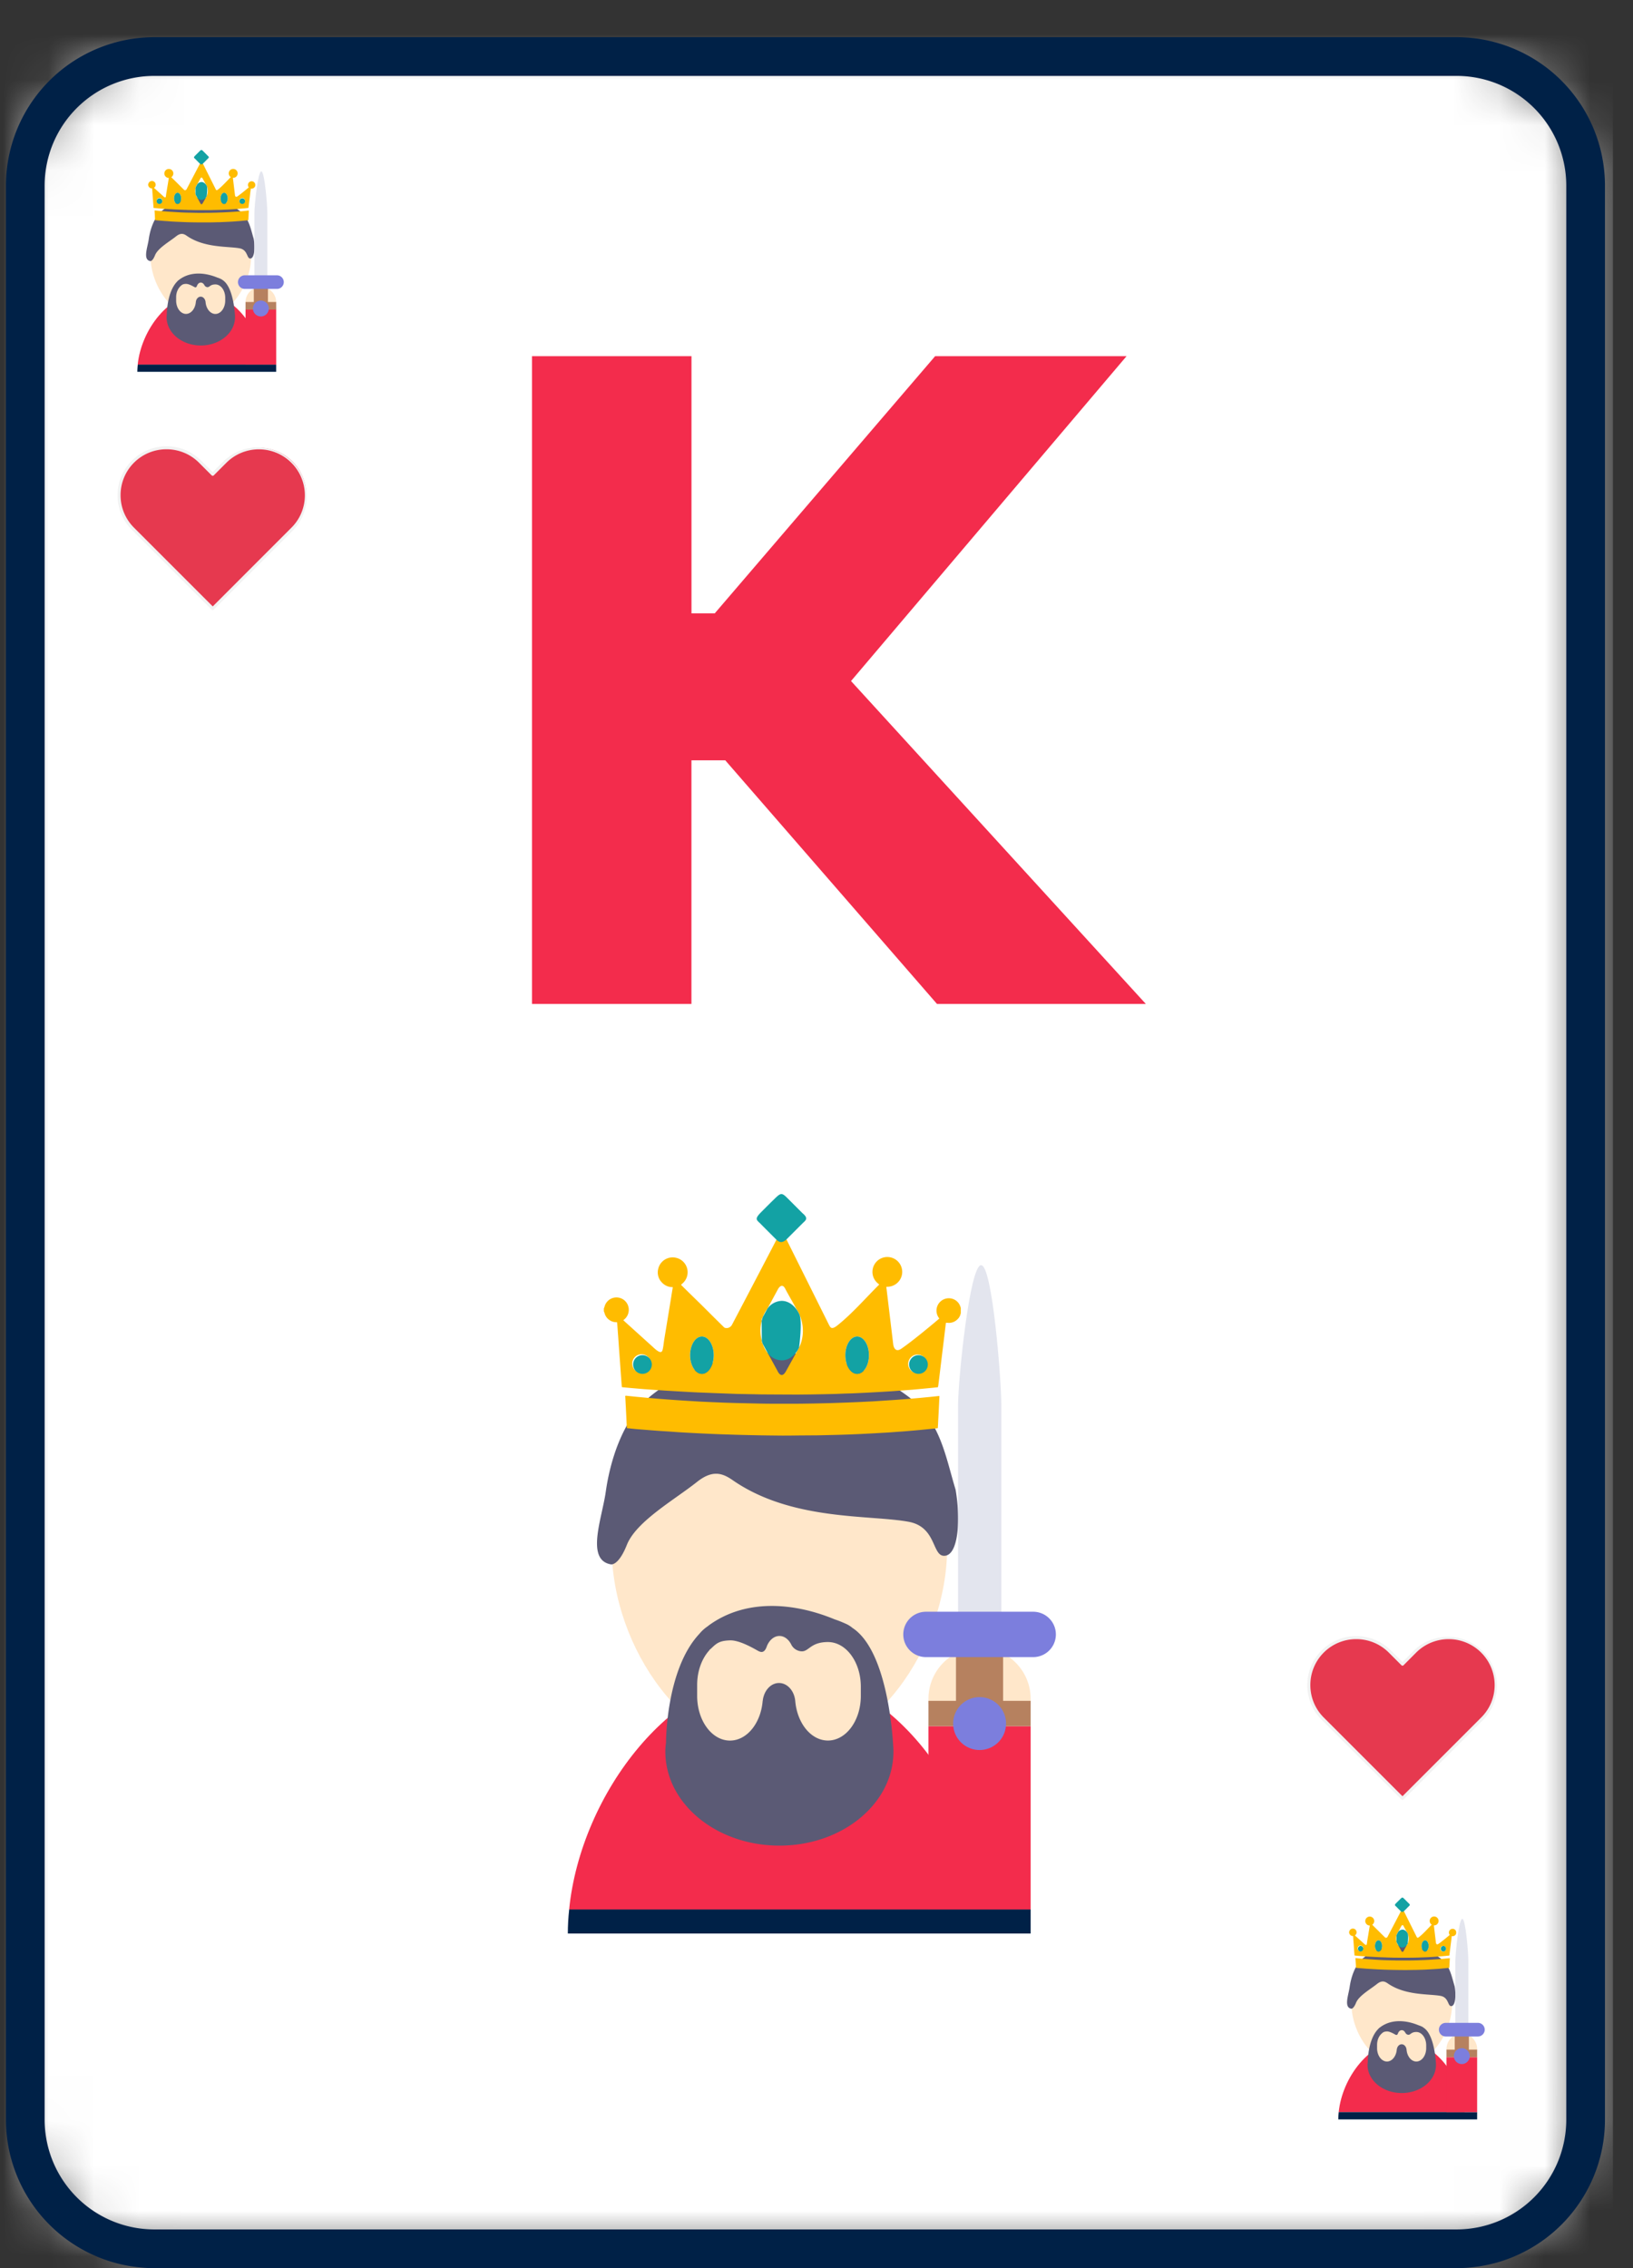 <svg xmlns="http://www.w3.org/2000/svg" xmlns:xlink="http://www.w3.org/1999/xlink" width="36" height="50" viewBox="0 0 36 50">
    <rect x="0" y="0" width="36" height="50" fill="#333333" stroke="none"/>
    <defs>
        <path id="a" d="M2.843 0A2.843 2.843 0 0 0 0 2.843v42.642a2.843 2.843 0 0 0 2.843 2.842h28.712a2.843 2.843 0 0 0 2.843-2.842V2.843A2.843 2.843 0 0 0 31.555 0H2.843z"/>
    </defs>
    <g fill="none" fill-rule="evenodd">
        <g transform="translate(.558 1.246)">
            <mask id="b" fill="#fff">
                <use xlink:href="#a"/>
            </mask>
            <path fill="#FFF" d="M-.82 48.93H35V-.82H-.82z" mask="url(#b)"/>
            <g fill-rule="nonzero" mask="url(#b)">
                <path fill="#E6394F" d="M2.372 8.93a1.046 1.046 0 0 0 0 1.48l1.759 1.759 1.758-1.759a1.046 1.046 0 1 0-1.48-1.48l-.278.28-.28-.28a1.046 1.046 0 0 0-1.479 0z"/>
                <path fill="#F2F2F2" d="M4.13 12.202a.033.033 0 0 1-.023-.01L2.35 10.434a1.072 1.072 0 0 1-.316-.763 1.08 1.08 0 0 1 1.843-.763l.255.254.255-.255a1.08 1.08 0 0 1 1.526 1.527l-1.758 1.758a.033.033 0 0 1-.023.01zM3.113 8.658A1.01 1.01 0 0 0 2.1 9.671c0 .27.106.525.297.716l1.735 1.735 1.734-1.735c.192-.191.297-.446.297-.716a1.014 1.014 0 0 0-1.73-.716l-.278.278a.033.033 0 0 1-.047 0l-.279-.279a1.01 1.01 0 0 0-.716-.296z"/>
            </g>
            <g fill-rule="nonzero" mask="url(#b)">
                <path fill="#E6394F" d="M28.602 35.16a1.046 1.046 0 0 0 0 1.48l1.758 1.758 1.758-1.758a1.046 1.046 0 1 0-1.48-1.48l-.278.28-.279-.28a1.046 1.046 0 0 0-1.48 0z"/>
                <path fill="#F2F2F2" d="M30.36 38.432a.033.033 0 0 1-.023-.01l-1.759-1.758a1.072 1.072 0 0 1-.316-.764 1.08 1.08 0 0 1 1.843-.763l.255.255.255-.255a1.08 1.08 0 0 1 1.527 1.527l-1.758 1.758a.033.033 0 0 1-.024.01zm-1.018-3.544a1.01 1.01 0 0 0-1.013 1.012c0 .27.105.525.296.716l1.735 1.735 1.735-1.735c.191-.19.297-.445.297-.716a1.014 1.014 0 0 0-1.73-.716l-.278.279a.033.033 0 0 1-.047 0l-.28-.28a1.01 1.01 0 0 0-.715-.295z"/>
            </g>
            <g mask="url(#b)">
                <path fill="#F32C4C" d="M16.684 35.593c-2.403 0-4.44 2.703-4.695 5.253h9.255c-.24-2.55-2.158-5.253-4.56-5.253"/>
                <path fill="#002147" d="M11.961 41.377h10.202v-.531H11.99c-.02.178-.03.355-.03.53z"/>
                <path fill="#FFE7CA" d="M22.163 36.203a1.126 1.126 0 0 0-2.253 0v.11h2.253v-.11"/>
                <path fill="#B6815F" d="M22.163 36.248H19.91v.56h2.253z"/>
                <path fill="#F32C4C" d="M22.163 36.809H19.91v4.037h2.253z"/>
                <path fill="#FFE7CA" d="M20.322 32.862c0 2.224-1.655 4.575-3.697 4.575s-3.698-2.351-3.698-4.575c0-2.223.288-4.025 3.698-4.025 3.697 0 3.697 1.802 3.697 4.025"/>
                <path fill="#5B5A75" d="M12.916 33.241c.097 0 .226-.13.345-.43.205-.518 1.047-.992 1.543-1.386.344-.275.564-.198.788-.043 1.302.905 3.024.76 3.882.919.634.117.506.79.807.748.302-.042.334-.845.227-1.457-.23-.757-.333-1.515-1.05-2.057a4.858 4.858 0 0 0-2.836-.962c-.972 0-2.038.32-2.805.93-.68.54-.937 1.54-1.02 2.132-.083.592-.452 1.515.12 1.606M18.419 36.14c0 .543-.325.983-.725.983-.371 0-.676-.378-.72-.866v-.002c-.02-.225-.172-.4-.359-.4-.162 0-.298.133-.344.315l-.002.002v.004a.572.572 0 0 0-.012.07l-.002.008c-.042.489-.348.87-.72.87-.4 0-.724-.441-.724-.985v-.24c0-.311.106-.588.271-.768l.004-.01.032-.026c.118-.113.181-.173.418-.18.236-.008.61.232.635.24.04.016.123.057.18-.12.055-.129.157-.217.274-.217.09 0 .17.052.228.134l.01.016a.418.418 0 0 1 .03.054.272.272 0 0 0 .201.133c.18.024.2-.203.6-.203.4 0 .725.44.725.984v.203zm.718 1.193l-.001-.042-.002-.031c-.02-.378-.155-2.13-.897-2.618a.631.631 0 0 0-.131-.085c-.039-.017-.153-.07-.258-.103-.866-.36-1.95-.48-2.79.138l-.011.01a.86.86 0 0 0-.188.17c-.742.792-.735 2.406-.735 2.406a1.188 1.188 0 0 0-.014.19c0 1.144 1.126 2.072 2.515 2.072 1.388 0 2.513-.928 2.513-2.072v-.035z"/>
                <path fill="#FFBC00" d="M13.79 28.834a.206.206 0 1 0-.41 0 .206.206 0 0 0 .41 0zm1.386-.205c0-.228-.117-.412-.26-.412-.144 0-.26.184-.26.412 0 .226.116.411.26.411.143 0 .26-.185.26-.411zm1.929-.286a.887.887 0 0 0-.039-.611l-.006-.015-.004-.007a.567.567 0 0 0-.028-.05c-.118-.214-.228-.403-.273-.492-.077-.156-.161.003-.161.003l-.235.433a.669.669 0 0 0-.1.183l-.027.05v.037a.895.895 0 0 0 .005.443v.026l.018.032c.027.08.066.15.113.208l.216.395s.08.19.183.007l.262-.472.012-.02.015-.027.002-.003v-.001a.775.775 0 0 0 .047-.12zm1.493.286c0-.228-.116-.412-.26-.412-.143 0-.26.184-.26.412 0 .226.117.411.26.411.144 0 .26-.185.26-.411zm1.277.205a.206.206 0 1 0-.411 0 .206.206 0 0 0 .411 0zm.748-1.254v.128l-.004.007a.225.225 0 0 1-.063.116.266.266 0 0 1-.23.083h-.03l-.005.031-.02.168-.026.216-.026.211-.026.213-.032.266-.034.277-.008.038-.028.004a3.44 3.44 0 0 0-.078.008l-.157.015-.148.014-.162.015-.177.013c-.093.007-.186.015-.28.021l-.232.014-.308.017-.32.015-.119.003-.25.01-.271.006-.283.005-.29.003-.455-.002-.335-.002a8.23 8.23 0 0 1-.137-.003l-.26-.005-.127-.002-.265-.01c-.106-.004-.212-.007-.317-.012l-.28-.011a22.674 22.674 0 0 1-.2-.01l-.25-.014-.239-.014a6.82 6.82 0 0 1-.107-.007l-.206-.014-.195-.014a93.05 93.05 0 0 1-.247-.021l-.22-.02-.025-.004c-.009-.096-.014-.191-.022-.287l-.02-.284-.021-.287-.02-.284c-.008-.096-.013-.192-.022-.285l-.005-.003-.017-.001a.255.255 0 0 1-.147-.048.263.263 0 0 1-.11-.163l-.013-.028v-.065l.012-.025a.271.271 0 0 1 .532.11.265.265 0 0 1-.097.16l-.018.016.635.574c.068.061.2.197.23.083.02-.077.025-.157.038-.236l.038-.23.038-.231.038-.233.038-.232c.01-.07.022-.14.034-.21v-.015h-.02a.315.315 0 0 1-.216-.1.316.316 0 0 1-.083-.304.326.326 0 0 1 .383-.245.327.327 0 0 1 .14.578l-.02.02.016.017.162.16.276.27.268.267.224.221c.028.029.13.034.178-.056.25-.475 1.008-1.923 1.016-1.946l-.024-.007a.373.373 0 0 1 .036-.729l.01-.005h.094l.036.009a.373.373 0 0 1 .025.72l-.025.01.002.009.956 1.92c.04.079.061.142.196.035.316-.25.628-.608.914-.892l.008-.01-.027-.023a.328.328 0 1 1 .21.073l-.026.003.152 1.262c.008.07.05.188.178.101.285-.195.822-.65.838-.665l-.017-.026a.272.272 0 0 1 .246-.421.266.266 0 0 1 .24.199l.005.007zM20.134 29.529h.018l-.011.236-.012.235c-.005.078-.007.156-.013.235l-.015.004-.189.019-.147.015-.154.014-.174.015c-.06.005-.119.01-.177.013l-.215.016a8.424 8.424 0 0 1-.102.006l-.241.014-.294.015-.23.01-.241.008-.12.003-.218.005-.12.003-.43.003c-.12.002-.237.003-.356.003a48.192 48.192 0 0 1-1.014-.018l-.343-.011a43.307 43.307 0 0 1-.92-.045l-.223-.016-.206-.013-.2-.015-.175-.014a11.392 11.392 0 0 1-.16-.013l-.17-.017-.018-.002-.004-.033a28.397 28.397 0 0 1-.009-.184l-.011-.223a46.822 46.822 0 0 1-.012-.226l-.003-.044.018-.005.232.024.215.02.229.02.18.014a31.599 31.599 0 0 0 .526.036l.264.016.239.011.282.012.247.008.222.005.305.007c.242.006.484.003.726.004l.183-.001c.123-.002.245-.003.367-.006l.289-.007.346-.012.268-.011.325-.016.332-.022c.096-.006.191-.012.287-.02.085-.005.17-.013.256-.02l.16-.014.21-.02.2-.021"/>
                <path fill="#13A2A4" d="M19.67 28.629a.206.206 0 1 1 0 .41.206.206 0 0 1 0-.41M18.338 28.217c.144 0 .26.184.26.412 0 .226-.116.411-.26.411-.143 0-.26-.185-.26-.411 0-.228.117-.412.26-.412M17.066 27.732c.066.16-.005.705-.008.73l-.002.004-.015.027-.011.02c-.086.142-.214.23-.356.23a.398.398 0 0 1-.306-.16l-.113-.208a.668.668 0 0 1-.018-.058l-.004-.443a.738.738 0 0 1 .026-.087l.1-.183a.403.403 0 0 1 .315-.173c.141 0 .269.089.354.229l.028.05.01.022M14.916 28.217c.143 0 .26.184.26.412 0 .226-.117.411-.26.411-.144 0-.26-.185-.26-.411 0-.228.116-.412.26-.412M13.585 28.629a.206.206 0 1 1 0 .41.206.206 0 0 1 0-.41M16.55 26.074c-.11-.11-.266-.265-.327-.328-.098-.102-.163-.108 0-.272.163-.164.228-.228.299-.297.126-.123.154-.135.267-.023l.343.343c.144.12.069.158 0 .227l-.356.356c-.1.086-.159.06-.225-.006"/>
                <path fill="#E3E5EE" d="M21.516 34.419h-.953v-4.69c0-.57.257-3.085.508-3.085.25 0 .445 2.542.445 3.062v4.713"/>
                <path fill="#B6815F" d="M21.556 36.48a.52.52 0 0 1-1.039 0v-1.25a.519.519 0 0 1 1.039 0v1.25"/>
                <path fill="#7C7EDD" d="M22.719 34.784a.5.5 0 0 1-.501.5h-2.363a.5.5 0 1 1 0-1h2.363a.5.5 0 0 1 .501.5M21.62 36.725a.583.583 0 1 1-1.165 0 .583.583 0 0 1 1.165 0"/>
            </g>
            <g mask="url(#b)">
                <path fill="#F32C4C" d="M30.362 43.74c-.72 0-1.331.81-1.408 1.576h2.776c-.072-.765-.647-1.576-1.368-1.576"/>
                <path fill="#002147" d="M28.946 45.475h3.06v-.16h-3.051a1.454 1.454 0 0 0-.01.16z"/>
                <path fill="#FFE7CA" d="M32.006 43.923a.338.338 0 0 0-.676 0v.033h.676v-.033"/>
                <path fill="#B6815F" d="M32.006 43.937h-.676v.168h.676z"/>
                <path fill="#F32C4C" d="M32.006 44.105h-.676v1.21h.676z"/>
                <path fill="#FFE7CA" d="M31.454 42.92c0 .668-.497 1.373-1.11 1.373-.612 0-1.109-.705-1.109-1.372 0-.667.087-1.208 1.11-1.208 1.109 0 1.109.54 1.109 1.208"/>
                <path fill="#5B5A75" d="M29.232 43.035c.029 0 .068-.04.104-.13.061-.155.314-.297.462-.415.104-.083.17-.06.237-.013.39.271.907.228 1.164.275.19.035.152.237.243.225.09-.013.1-.254.068-.437-.07-.227-.1-.455-.315-.617a1.457 1.457 0 0 0-.851-.289c-.292 0-.612.096-.842.279-.204.162-.28.462-.306.64-.024.177-.135.454.036.482M30.883 43.904c0 .163-.097.295-.217.295-.112 0-.203-.113-.216-.26-.006-.068-.052-.12-.108-.12-.049 0-.09.04-.103.094l-.001.002a.172.172 0 0 0-.004.021v.002c-.013.147-.105.261-.216.261-.12 0-.218-.132-.218-.295v-.072c0-.093.032-.176.082-.23l.001-.003.01-.008c.035-.034.054-.052.125-.055.07-.002.183.07.19.073.013.004.037.017.055-.036.016-.039.046-.065.082-.065.027 0 .05.015.068.04l.003.005.01.016c.01.016.027.036.06.04.053.007.06-.061.18-.061s.217.132.217.295v.06zm.215.358v-.022c-.007-.113-.047-.639-.27-.785a.19.19 0 0 0-.04-.026c-.01-.005-.045-.02-.076-.03-.26-.108-.585-.144-.837.04l-.004.003a.258.258 0 0 0-.056.051c-.223.238-.22.722-.22.722a.357.357 0 0 0-.005.058c0 .343.338.621.755.621.416 0 .754-.278.754-.621v-.01z"/>
                <path fill="#FFBC00" d="M29.494 41.712a.062.062 0 1 0-.123 0 .062.062 0 0 0 .123 0zm.416-.061c0-.068-.035-.124-.078-.124s-.078.056-.078.124.035.123.078.123.078-.055.078-.123zm.579-.086a.266.266 0 0 0-.012-.183l-.002-.005v-.002a.17.17 0 0 0-.01-.015c-.035-.064-.068-.12-.081-.147-.023-.047-.049 0-.049 0l-.07.13a.2.2 0 0 0-.03.055l-.008.015v.011a.269.269 0 0 0 .001.133v.008l.006.01a.2.2 0 0 0 .034.062l.064.119s.025.057.055.002l.079-.142.003-.006.005-.008v-.001a.232.232 0 0 0 .015-.036zm.448.086c0-.068-.035-.124-.078-.124s-.078.056-.078.124.035.123.078.123.078-.055.078-.123zm.383.061a.062.062 0 1 0-.124 0 .062.062 0 0 0 .124 0zm.224-.376v.039l-.001.002a.068.068 0 0 1-.019.034.08.08 0 0 1-.069.025h-.009l-.001.01-.006.05-.008.065-.008.063-.008.064-.01.08-.01.083-.002.011-.008.002-.024.002-.047.005-.044.004-.049.004-.053.004-.084.006a7.115 7.115 0 0 1-.162.01l-.096.004-.036.001-.075.003-.081.002-.085.001-.087.001h-.137l-.1-.001h-.041l-.078-.002-.038-.001c-.027 0-.053-.002-.08-.003l-.095-.003-.084-.004-.06-.003-.075-.004-.071-.004-.033-.002-.061-.005-.059-.004-.074-.006-.066-.006-.007-.001-.007-.086-.006-.086-.006-.086-.007-.085c-.002-.029-.003-.057-.006-.085l-.001-.001h-.006a.077.077 0 0 1-.044-.015.079.079 0 0 1-.033-.049l-.003-.008v-.02l.003-.007a.081.081 0 0 1 .16.033.08.08 0 0 1-.03.048l-.005.005.19.172c.02.018.06.059.07.025.006-.023.007-.047.011-.071l.011-.069.012-.07.011-.07.012-.07.01-.062v-.004h-.006a.095.095 0 0 1-.065-.03.095.095 0 0 1-.025-.092.098.098 0 0 1 .115-.073.098.098 0 0 1 .042.173l-.006.006.005.005.048.048.083.082.08.08.068.066c.008.008.04.01.053-.017.075-.143.303-.577.305-.584l-.007-.002a.112.112 0 0 1 .01-.219l.004-.001h.028l.01.002a.112.112 0 0 1 .008.217l-.007.002v.003l.287.576c.012.024.018.043.059.01.095-.074.188-.182.274-.267l.003-.003-.009-.007a.098.098 0 1 1 .063.022l-.007.001.045.379c.003.02.015.056.053.03.086-.058.247-.195.252-.2l-.005-.007a.082.082 0 0 1 .074-.127.08.08 0 0 1 .072.06l.001.002zM31.397 41.92h.006c0 .025-.002.048-.003.072a6.067 6.067 0 0 1-.004.07l-.004.07-.005.002a6.15 6.15 0 0 0-.056.006l-.044.004-.046.004-.053.005a4.293 4.293 0 0 1-.053.004l-.064.004-.03.002-.073.004-.088.005-.07.003-.072.002-.036.001-.065.002H30.6l-.13.002h-.106a14.458 14.458 0 0 1-.304-.005l-.103-.003a12.994 12.994 0 0 1-.276-.014l-.067-.004-.062-.004a4.3 4.3 0 0 1-.06-.005l-.052-.004a3.418 3.418 0 0 1-.048-.004l-.051-.005h-.006v-.01a8.52 8.52 0 0 1-.003-.056l-.004-.067a14.047 14.047 0 0 1-.004-.068v-.013l.005-.001.07.007.064.006.069.006.054.004a9.481 9.481 0 0 0 .158.011l.08.005a4.97 4.97 0 0 0 .23.009l.066.002c.03 0 .06 0 .092.002h.217a4.46 4.46 0 0 0 .165-.001l.087-.002.104-.004.08-.003.098-.005.1-.007.085-.005.077-.007.048-.004a3.95 3.95 0 0 0 .063-.006l.06-.006"/>
                <path fill="#13A2A4" d="M31.258 41.65a.062.062 0 1 1 0 .124.062.062 0 0 1 0-.123M30.859 41.527c.043 0 .078.056.078.124s-.035.123-.078.123-.078-.055-.078-.123.035-.124.078-.124M30.477 41.382c.02.048-.001.211-.002.219l-.001.001-.005.008-.003.006c-.026.043-.064.07-.107.07a.12.12 0 0 1-.091-.049l-.034-.062a.2.2 0 0 1-.006-.018v-.133a.221.221 0 0 1 .007-.026l.03-.055a.12.12 0 0 1 .094-.051c.043 0 .081.026.107.068l.008.015.003.007M29.832 41.527c.043 0 .078.056.078.124s-.035.123-.078.123-.078-.055-.078-.123.035-.124.078-.124M29.433 41.65a.062.062 0 1 1 0 .124.062.062 0 0 1 0-.123M30.322 40.884a8.916 8.916 0 0 1-.098-.098c-.03-.03-.049-.033 0-.082l.09-.089c.038-.037.046-.04.08-.007l.103.103c.043.036.02.048 0 .068l-.107.107c-.03.026-.048.018-.068-.002"/>
                <path fill="#E3E5EE" d="M31.812 43.388h-.286V41.98c0-.171.077-.926.152-.926.076 0 .134.763.134.919v1.414"/>
                <path fill="#B6815F" d="M31.824 44.006a.156.156 0 0 1-.312 0v-.375a.156.156 0 0 1 .312 0v.375"/>
                <path fill="#7C7EDD" d="M32.173 43.497a.15.15 0 0 1-.15.15h-.71a.15.15 0 1 1 0-.3h.71a.15.15 0 0 1 .15.15M31.843 44.08a.175.175 0 1 1-.35 0 .175.175 0 0 1 .35 0"/>
            </g>
            <g mask="url(#b)">
                <path fill="#F32C4C" d="M3.887 5.215c-.72 0-1.332.811-1.409 1.576h2.777c-.072-.765-.647-1.576-1.368-1.576"/>
                <path fill="#002147" d="M2.47 6.95h3.06v-.159H2.48a1.454 1.454 0 0 0-.01.16z"/>
                <path fill="#FFE7CA" d="M5.53 5.399a.338.338 0 0 0-.675 0v.032h.676V5.4"/>
                <path fill="#B6815F" d="M5.53 5.412h-.675v.168h.676z"/>
                <path fill="#F32C4C" d="M5.53 5.58h-.675v1.211h.676z"/>
                <path fill="#FFE7CA" d="M4.978 4.396c0 .667-.496 1.373-1.109 1.373-.612 0-1.109-.706-1.109-1.373S2.846 3.19 3.87 3.19c1.108 0 1.108.54 1.108 1.207"/>
                <path fill="#5B5A75" d="M2.757 4.51c.029 0 .067-.039.103-.13.062-.155.314-.297.463-.415.103-.083.17-.06.236-.013.391.272.908.228 1.165.276.19.035.152.237.242.224.09-.012.1-.253.068-.437-.069-.227-.1-.454-.315-.617a1.457 1.457 0 0 0-.85-.289c-.292 0-.612.097-.842.28-.204.161-.281.461-.306.64-.025.177-.136.453.036.481M4.407 5.38c0 .162-.097.295-.217.295-.111 0-.203-.114-.216-.26-.006-.068-.051-.121-.108-.121-.048 0-.09.04-.103.095v.001a.172.172 0 0 0-.004.022v.002c-.013.146-.105.26-.217.26-.12 0-.217-.132-.217-.295v-.072c0-.093.032-.176.082-.23v-.003l.01-.008c.036-.034.055-.052.125-.054.071-.002.183.07.191.072.012.005.037.017.054-.036.017-.039.047-.065.082-.065.027 0 .051.016.069.04l.003.005.009.016c.01.016.028.036.06.04.054.007.06-.06.18-.06s.217.131.217.294v.061zm.216.358v-.023c-.007-.113-.048-.639-.27-.785a.19.19 0 0 0-.04-.025c-.011-.006-.045-.022-.077-.031-.26-.108-.585-.144-.837.041l-.003.003a.258.258 0 0 0-.056.05c-.223.239-.221.723-.221.723a.357.357 0 0 0-.004.057c0 .343.338.622.754.622.417 0 .754-.279.754-.622v-.01z"/>
                <path fill="#FFBC00" d="M3.019 3.188a.062.062 0 1 0-.123 0 .062.062 0 0 0 .123 0zm.416-.062c0-.068-.035-.123-.078-.123-.044 0-.078.055-.078.123s.034.124.078.124c.043 0 .078-.056.078-.124zm.578-.086a.266.266 0 0 0-.011-.183L4 2.853l-.001-.002a.17.17 0 0 0-.009-.016l-.082-.147c-.023-.047-.048 0-.048 0l-.07.13a.2.2 0 0 0-.03.056l-.008.015v.01a.269.269 0 0 0 0 .134v.007l.006.01a.2.2 0 0 0 .034.062l.065.12s.024.056.055 0l.079-.14.003-.006L4 3.077a.232.232 0 0 0 .014-.037zm.448.086c0-.068-.035-.123-.078-.123s-.078.055-.078.123.035.124.078.124.078-.056.078-.124zm.383.062a.062.062 0 1 0-.123 0 .062.062 0 0 0 .123 0zm.225-.376v.038l-.001.002a.068.068 0 0 1-.02.035.08.08 0 0 1-.068.025h-.01v.01l-.007.05-.008.064-.007.064-.008.064-.01.08-.01.082-.002.012h-.009l-.023.003-.047.005-.045.004-.048.004-.054.005-.083.006a7.115 7.115 0 0 1-.162.009l-.096.004-.036.002-.075.002-.081.002-.085.002H3.75l-.042-.001-.077-.002h-.039c-.026-.001-.053-.003-.08-.003l-.094-.004-.084-.003-.06-.003-.075-.005c-.024 0-.048-.002-.072-.004l-.032-.002-.062-.004-.058-.004-.074-.007-.066-.005-.008-.002c-.003-.028-.004-.057-.006-.086-.003-.028-.004-.057-.006-.085l-.007-.086-.006-.086-.006-.085h-.002l-.005-.001a.077.077 0 0 1-.044-.015.079.079 0 0 1-.033-.048l-.004-.009v-.02l.004-.007a.081.081 0 0 1 .16.033.08.08 0 0 1-.03.048l-.005.005.19.172c.02.019.06.06.07.025.005-.023.007-.047.01-.07l.012-.07.011-.07.012-.069.011-.07.01-.063v-.004h-.006a.095.095 0 0 1-.064-.03.095.095 0 0 1-.025-.091.098.098 0 0 1 .115-.074.098.098 0 0 1 .042.174l-.006.006.004.005.049.047.083.082.08.08.067.066c.009.009.04.01.054-.017l.305-.583-.008-.003a.112.112 0 0 1 .011-.218l.003-.002h.028l.011.003a.112.112 0 0 1 .008.216l-.008.003v.003l.288.576c.012.023.018.042.058.01.095-.075.189-.182.275-.268l.002-.003-.008-.006a.098.098 0 1 1 .063.022h-.008l.046.38c.002.02.015.055.053.03.086-.059.247-.195.252-.2l-.006-.008a.082.082 0 0 1 .074-.126.08.08 0 0 1 .072.06l.002.002zM4.922 3.396h.006l-.004.071a6.067 6.067 0 0 1-.003.07l-.004.071-.005.001a6.15 6.15 0 0 0-.056.006l-.045.004-.046.005-.052.004a4.293 4.293 0 0 1-.053.004l-.065.005-.03.002-.073.004-.088.004-.069.003-.072.003h-.036l-.066.002-.035.001-.13.001H3.89a14.458 14.458 0 0 1-.304-.004l-.103-.004a12.994 12.994 0 0 1-.276-.013L3.14 3.63l-.062-.004a4.3 4.3 0 0 1-.06-.005l-.052-.004a3.418 3.418 0 0 1-.048-.004l-.052-.005h-.005l-.001-.01a8.52 8.52 0 0 1-.003-.055l-.003-.067a14.047 14.047 0 0 1-.004-.068v-.013l.005-.002.07.007.064.006.069.006.053.005a9.481 9.481 0 0 0 .158.01l.08.005a4.97 4.97 0 0 0 .23.01l.066.001.092.002c.073.002.145.001.218.001a4.46 4.46 0 0 0 .165-.002l.086-.002.104-.004c.027 0 .054-.002.08-.003l.098-.005.1-.006.086-.006.077-.006.048-.004a3.95 3.95 0 0 0 .063-.007l.06-.006"/>
                <path fill="#13A2A4" d="M4.783 3.126a.062.062 0 1 1 0 .124.062.062 0 0 1 0-.124M4.383 3.003c.043 0 .078.055.078.123s-.035.124-.078.124-.078-.056-.078-.124.035-.123.078-.123M4.002 2.857c.02.048-.002.212-.003.22l-.005.009-.003.005c-.026.043-.064.07-.107.07a.12.12 0 0 1-.092-.049l-.034-.062a.2.2 0 0 1-.005-.017L3.752 2.9a.221.221 0 0 1 .008-.026l.03-.055a.12.12 0 0 1 .094-.052c.042 0 .08.027.106.068L4 2.851l.003.006M3.357 3.003c.043 0 .078.055.078.123s-.035.124-.078.124c-.044 0-.078-.056-.078-.124s.034-.123.078-.123M2.957 3.126a.062.062 0 1 1 0 .124.062.062 0 0 1 0-.124M3.847 2.36a8.916 8.916 0 0 1-.098-.099c-.03-.03-.05-.032 0-.081l.09-.09c.037-.036.046-.04.08-.006l.102.103c.043.035.021.047 0 .068l-.106.106c-.03.026-.048.019-.068-.001"/>
                <path fill="#E3E5EE" d="M5.337 4.863H5.05V3.456c0-.17.077-.925.152-.925s.134.762.134.918v1.414"/>
                <path fill="#B6815F" d="M5.349 5.482a.156.156 0 0 1-.312 0v-.375a.156.156 0 0 1 .312 0v.375"/>
                <path fill="#7C7EDD" d="M5.698 4.973a.15.15 0 0 1-.15.15h-.71a.15.15 0 1 1 0-.3h.71a.15.15 0 0 1 .15.15M5.368 5.555a.175.175 0 1 1-.35 0 .175.175 0 0 1 .35 0"/>
            </g>
            <path fill="#F32C4C" fill-rule="nonzero" d="M24.702 20.885h-4.604l-4.667-5.37h-.746v5.37H11.17V6.606h3.516v5.67h.512l4.859-5.67h4.22l-6.074 7.161z" mask="url(#b)"/>
        </g>
        <path fill="#002147" d="M3.4 1.673A2.42 2.42 0 0 0 .984 4.089V46.73A2.42 2.42 0 0 0 3.4 49.147h28.713a2.42 2.42 0 0 0 2.416-2.416V4.089a2.42 2.42 0 0 0-2.416-2.416H3.4zM32.113 50H3.4a3.273 3.273 0 0 1-3.269-3.27V4.09a3.273 3.273 0 0 1 3.27-3.27h28.712a3.273 3.273 0 0 1 3.269 3.27V46.73A3.273 3.273 0 0 1 32.112 50z"/>
    </g>
</svg>

